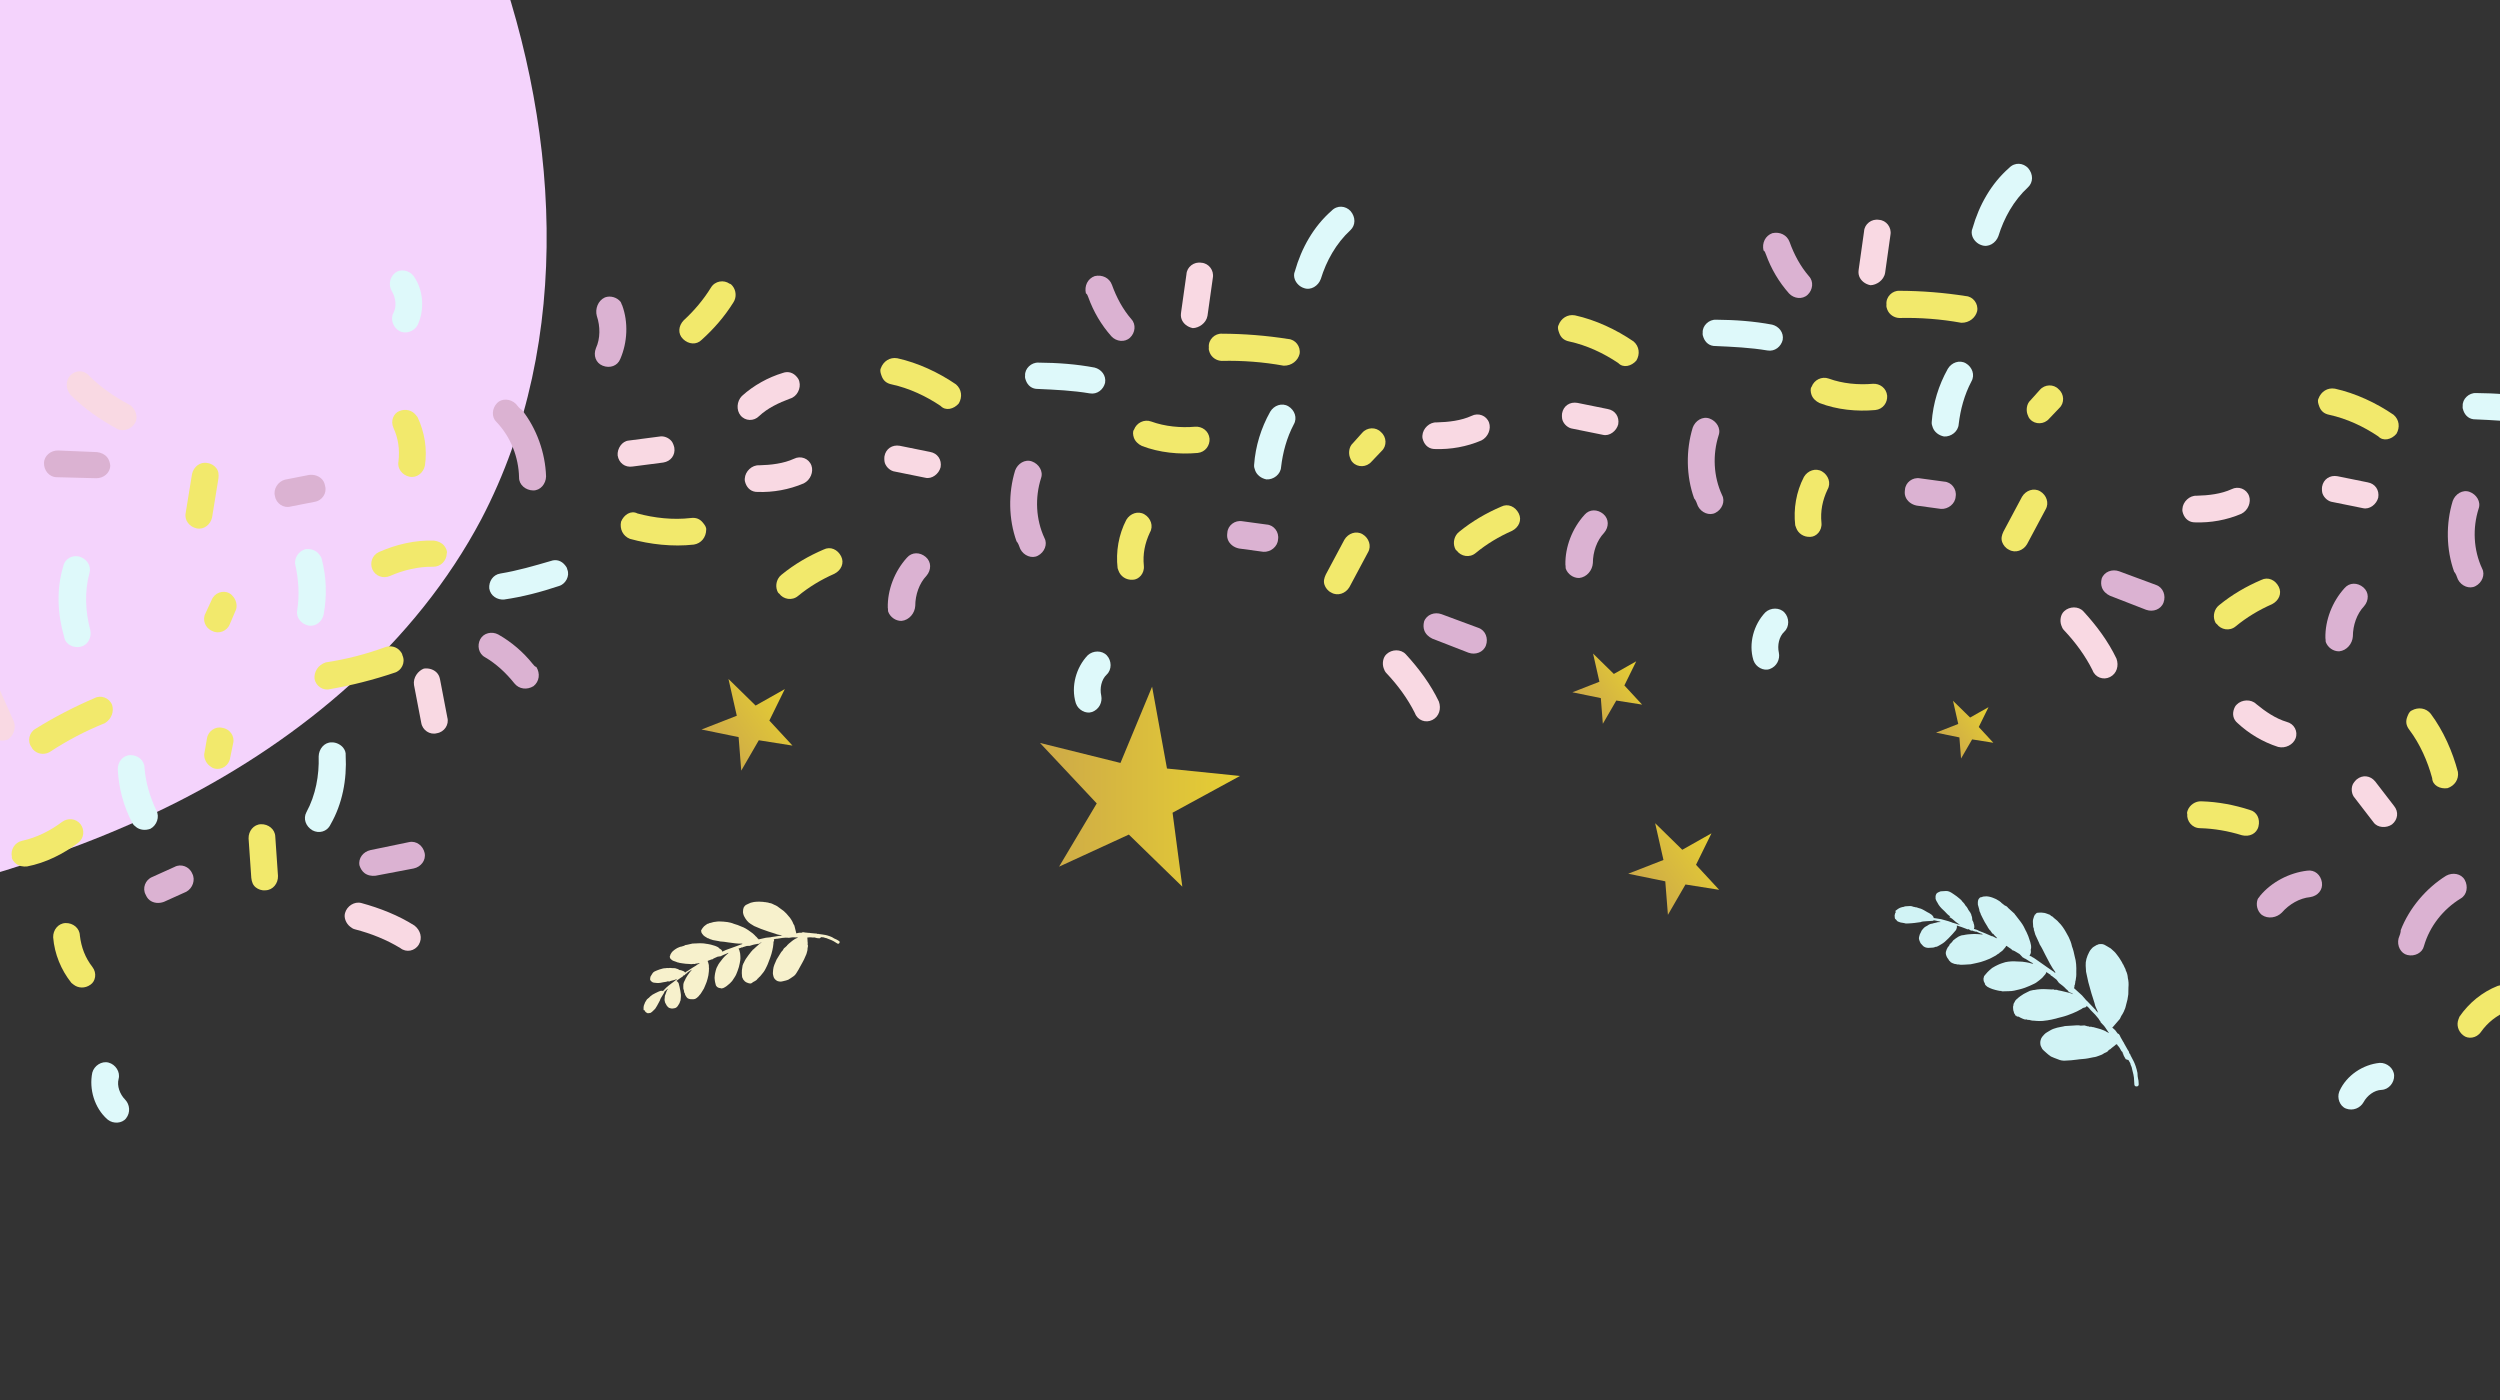 <svg width="375" height="210" viewBox="0 0 375 210" fill="none" xmlns="http://www.w3.org/2000/svg">
<rect x="0" y="0" width="375" height="210" fill="#333333" stroke="none"/>
<path d="M-91.314 69.965C-90.46 57.02 -86.618 44.502 -82.519 32.154C-75.603 11.545 -67.321 -8.978 -53.575 -25.84C-39.828 -42.702 -19.763 -55.561 2.009 -55.986C13.963 -56.242 25.745 -52.836 36.674 -48.067C45.298 -44.32 53.751 -39.551 60.155 -32.568C65.961 -26.266 69.803 -18.431 72.962 -10.426C83.976 17.847 86.282 50.974 72.194 77.885C62.375 96.449 45.383 110.756 26.599 120.294C7.73 129.832 -13.018 134.941 -33.766 138.688C-42.817 140.307 -52.123 141.754 -61.259 140.562C-66.724 139.881 -76.628 136.985 -80.727 131.961C-90.46 120.124 -93.534 103.262 -91.314 69.965Z" fill="#F4D3FC"/>
<path d="M16.808 105.721C16.378 104.662 15.112 104.209 14.165 104.726C11.188 105.992 8.147 107.569 5.328 109.321C4.381 109.838 4.039 111.192 4.755 112.115C4.891 112.402 5.002 112.49 5.225 112.665C5.894 113.19 6.802 113.182 7.462 112.8C10.082 111.072 12.836 109.631 15.726 108.476C16.761 107.847 17.127 106.692 16.808 105.721Z" fill="#F2E96C"/>
<path d="M19.843 123.427C19.979 123.714 20.202 123.889 20.425 124.064C20.982 124.502 21.802 124.605 22.574 124.311C23.522 123.793 23.975 122.527 23.458 121.58C22.51 119.574 21.849 117.432 21.674 115.131C21.642 114.024 20.639 113.236 19.532 113.268C18.425 113.3 17.637 114.304 17.669 115.41C17.805 118.221 18.538 120.959 19.843 123.427Z" fill="#DEF9FA"/>
<path d="M2.409 129.559C2.854 129.909 3.475 130.037 4.073 129.965C6.835 129.431 9.502 128.102 11.723 126.421C12.647 125.705 12.702 124.487 12.097 123.651C11.38 122.727 10.162 122.672 9.326 123.277C7.567 124.599 5.473 125.658 3.308 126.12C2.225 126.351 1.549 127.442 1.78 128.524C1.716 128.835 2.074 129.297 2.409 129.559Z" fill="#F2E96C"/>
<path d="M-3.186 152.743C-2.207 153.332 -0.925 153.078 -0.423 152.21C0.166 151.23 -0.089 149.949 -0.957 149.447C-3.585 147.744 -5.424 145.037 -6.181 142.099C-6.412 141.017 -7.59 140.451 -8.673 140.682C-9.755 140.913 -10.32 142.092 -10.089 143.174C-9.174 146.598 -7.064 149.878 -4.277 152.067C-3.966 152.13 -3.52 152.481 -3.186 152.743Z" fill="#DBB2D2"/>
<path d="M13.859 145.043C12.784 143.658 12.194 142.113 11.979 140.322C11.947 139.215 10.944 138.427 9.837 138.459C8.731 138.491 7.943 139.494 7.975 140.601C8.174 143.101 9.169 145.505 10.714 147.44C10.826 147.527 10.937 147.615 11.049 147.702C11.717 148.228 12.736 148.307 13.572 147.702C14.321 147.208 14.575 145.966 13.859 145.043Z" fill="#F2E96C"/>
<path d="M38.371 133.114C38.705 133.377 39.239 133.616 39.836 133.544C40.942 133.512 41.73 132.509 41.698 131.402L41.292 125.495C41.26 124.388 40.257 123.6 39.15 123.632C38.043 123.664 37.255 124.667 37.287 125.774L37.694 131.681C37.766 132.278 37.925 132.764 38.371 133.114Z" fill="#F2E96C"/>
<path d="M28.833 131.029C28.403 129.971 27.137 129.517 26.189 130.034L22.838 131.547C21.779 131.978 21.325 133.243 21.843 134.191C21.978 134.477 22.114 134.764 22.448 135.027C23.005 135.465 23.825 135.568 24.598 135.273L27.949 133.76C28.897 133.243 29.35 131.977 28.833 131.029Z" fill="#DBB2D2"/>
<path d="M18.773 164.946C17.969 164.134 17.515 162.876 17.793 161.833C18.072 160.79 17.331 159.668 16.288 159.389C15.245 159.111 14.123 159.851 13.844 160.894C13.335 163.378 14.179 166.205 16.098 167.892L16.21 167.98C16.99 168.593 18.296 168.537 18.909 167.757C19.609 166.865 19.466 165.671 18.773 164.946Z" fill="#DEF9FA"/>
<path d="M2.064 108.199L-0.285 102.928C-0.715 101.87 -1.981 101.416 -2.928 101.934C-3.987 102.364 -4.441 103.629 -3.923 104.577L-1.574 109.847C-1.439 110.134 -1.303 110.42 -0.969 110.683C-0.412 111.121 0.408 111.224 1.181 110.93C1.929 110.436 2.494 109.258 2.064 108.199Z" fill="#F9D9E3"/>
<path d="M30.686 112.837C30.471 113.57 30.877 114.43 31.434 114.867C31.657 115.043 31.88 115.218 32.191 115.281C33.234 115.56 34.356 114.819 34.523 113.689L34.969 111.515C35.248 110.472 34.507 109.35 33.377 109.183C32.334 108.904 31.211 109.645 31.044 110.775L30.686 112.837Z" fill="#F2E96C"/>
<path d="M9.634 95.579C9.682 95.977 9.929 96.351 10.263 96.614C10.709 96.964 11.441 97.179 12.126 96.996C13.209 96.765 13.774 95.587 13.543 94.504C12.81 91.765 12.651 88.756 13.423 85.937C13.701 84.894 13.072 83.859 11.918 83.493C10.875 83.215 9.729 83.756 9.474 84.998C8.463 88.35 8.607 92.068 9.634 95.579Z" fill="#DEF9FA"/>
<path d="M62.821 141.686C63.41 140.707 63.068 139.537 62.176 138.836C59.771 137.308 57.017 136.225 54.198 135.453C53.155 135.175 52.033 135.915 51.754 136.958C51.539 137.691 51.946 138.551 52.503 138.988C52.726 139.164 52.949 139.339 53.259 139.402C55.656 140.023 57.989 140.954 60.059 142.22C60.95 142.921 62.232 142.666 62.821 141.686Z" fill="#F9D9E3"/>
<path d="M62.056 130.27C63.138 130.039 63.926 129.036 63.696 127.953C63.465 126.87 62.461 126.082 61.379 126.313L55.567 127.516C54.484 127.747 53.696 128.75 53.927 129.833C54.086 130.318 54.333 130.692 54.667 130.955C55.113 131.305 55.734 131.433 56.331 131.361L62.056 130.27Z" fill="#DBB2D2"/>
<path d="M47.179 101.794C47.356 102.923 48.485 103.654 49.526 103.366C52.714 102.812 56.034 101.971 59.178 100.908C60.218 100.62 60.86 99.38 60.373 98.318C60.306 98.008 60.218 97.897 60.041 97.676C59.509 97.011 58.624 96.812 57.893 97.034C54.949 98.119 51.938 98.894 48.861 99.359C47.71 99.735 47.09 100.776 47.179 101.794Z" fill="#F2E96C"/>
<path d="M48.262 83.863C48.196 83.553 48.019 83.331 47.842 83.11C47.399 82.557 46.624 82.269 45.805 82.38C44.764 82.668 44.034 83.797 44.322 84.837C44.787 87.007 44.942 89.242 44.588 91.523C44.367 92.607 45.164 93.603 46.249 93.825C47.333 94.046 48.33 93.249 48.551 92.164C49.06 89.397 48.971 86.563 48.262 83.863Z" fill="#DEF9FA"/>
<path d="M66.636 81.869C66.282 81.426 65.707 81.16 65.109 81.094C62.297 80.984 59.397 81.67 56.852 82.799C55.789 83.286 55.457 84.46 55.856 85.412C56.343 86.474 57.516 86.806 58.468 86.408C60.483 85.522 62.763 84.968 64.976 85.012C66.083 85.034 66.991 84.127 67.013 83.02C67.146 82.732 66.902 82.201 66.636 81.869Z" fill="#F2E96C"/>
<path d="M85.099 85.431C85.033 85.122 84.944 85.011 84.767 84.79C84.236 84.125 83.461 83.838 82.62 84.148C80.118 84.879 77.617 85.609 75.049 86.03C73.92 86.207 73.3 87.248 73.389 88.266C73.566 89.395 74.606 90.015 75.625 89.926C78.392 89.528 81.093 88.819 83.816 87.911C84.856 87.623 85.498 86.383 85.099 85.431Z" fill="#DEF9FA"/>
<path d="M77.371 60.572C76.552 59.775 75.246 59.731 74.56 60.461C73.763 61.28 73.719 62.587 74.449 63.273C76.619 65.531 77.793 68.585 77.859 71.618C77.837 72.725 78.856 73.544 79.963 73.566C81.069 73.588 81.888 72.57 81.91 71.463C81.799 67.921 80.493 64.246 78.279 61.479C77.991 61.346 77.637 60.904 77.371 60.572Z" fill="#DBB2D2"/>
<path d="M59.02 64.182C59.75 65.775 59.972 67.414 59.773 69.207C59.551 70.291 60.348 71.288 61.433 71.509C62.518 71.73 63.514 70.933 63.735 69.848C64.112 67.369 63.691 64.801 62.628 62.565C62.539 62.455 62.451 62.344 62.362 62.233C61.831 61.569 60.857 61.259 59.905 61.658C59.064 61.968 58.532 63.119 59.02 64.182Z" fill="#F2E96C"/>
<path d="M32.433 70.205C32.167 69.873 31.702 69.519 31.105 69.453C30.02 69.231 29.024 70.028 28.802 71.113L27.851 76.957C27.63 78.042 28.427 79.038 29.512 79.26C30.596 79.481 31.592 78.684 31.814 77.599L32.765 71.755C32.831 71.157 32.787 70.648 32.433 70.205Z" fill="#F2E96C"/>
<path d="M41.244 74.41C41.421 75.54 42.55 76.27 43.591 75.982L47.199 75.273C48.328 75.096 49.059 73.967 48.771 72.927C48.704 72.617 48.638 72.307 48.372 71.975C47.929 71.421 47.154 71.134 46.336 71.244L42.727 71.953C41.687 72.241 40.956 73.37 41.244 74.41Z" fill="#DBB2D2"/>
<path d="M92.647 68.319C92.824 69.448 93.754 70.156 94.883 69.979L99.487 69.381C100.616 69.204 101.325 68.274 101.148 67.145C101.081 66.835 100.926 66.414 100.749 66.193C100.306 65.639 99.531 65.352 98.912 65.484L94.307 66.083C93.289 66.171 92.558 67.3 92.647 68.319Z" fill="#F9D9E3"/>
<path d="M58.775 43.682C59.372 44.656 59.527 45.984 59.018 46.936C58.509 47.888 58.974 49.15 59.926 49.659C60.878 50.168 62.14 49.703 62.649 48.751C63.711 46.449 63.534 43.505 62.051 41.424L61.962 41.313C61.342 40.538 60.058 40.295 59.283 40.915C58.398 41.623 58.265 42.819 58.775 43.682Z" fill="#DEF9FA"/>
<path d="M62.1 102.745L63.185 108.412C63.362 109.541 64.491 110.271 65.532 109.984C66.661 109.806 67.391 108.677 67.103 107.637L66.018 101.97C65.952 101.66 65.885 101.35 65.62 101.018C65.177 100.464 64.402 100.177 63.583 100.287C62.742 100.597 61.923 101.616 62.1 102.745Z" fill="#F9D9E3"/>
<path d="M35.29 91.7C35.667 91.036 35.467 90.106 35.025 89.553C34.847 89.332 34.67 89.11 34.383 88.978C33.431 88.469 32.169 88.933 31.748 89.996L30.819 92.011C30.31 92.963 30.775 94.225 31.837 94.645C32.789 95.154 34.051 94.689 34.471 93.626L35.29 91.7Z" fill="#F2E96C"/>
<path d="M79.898 99.578C78.481 97.807 76.732 96.302 74.74 95.173C73.788 94.664 72.548 94.93 72.039 95.881C71.53 96.833 71.796 98.073 72.748 98.582C74.452 99.578 75.914 100.951 77.153 102.5C77.862 103.386 79.057 103.518 80.031 102.921C80.917 102.212 81.049 101.017 80.452 100.043C80.252 100.02 80.075 99.799 79.898 99.578Z" fill="#DBB2D2"/>
<path d="M51.851 113.305C51.895 112.907 51.74 112.486 51.475 112.154C51.12 111.711 50.456 111.335 49.748 111.357C48.641 111.335 47.822 112.354 47.8 113.461C47.889 116.294 47.358 119.261 45.963 121.829C45.454 122.781 45.831 123.932 46.871 124.552C47.823 125.061 49.063 124.795 49.594 123.644C51.343 120.611 52.051 116.958 51.851 113.305Z" fill="#DEF9FA"/>
<path d="M93.157 78.258C92.936 79.343 93.423 80.406 94.485 80.826C97.518 81.667 100.905 82.043 104.071 81.689C105.2 81.511 105.908 80.582 105.93 79.475C105.974 79.076 105.709 78.744 105.443 78.412C105 77.859 104.425 77.593 103.606 77.704C100.949 78.014 98.16 77.704 95.614 77.018C94.662 76.509 93.577 77.196 93.157 78.258Z" fill="#F2E96C"/>
<path d="M89.524 47.399C90.055 48.971 90.055 50.786 89.391 52.225C88.971 53.288 89.347 54.439 90.41 54.859C91.472 55.28 92.624 54.903 93.044 53.841C94.129 51.339 94.261 48.328 93.331 45.805C93.243 45.694 93.176 45.384 93.088 45.273C92.556 44.609 91.582 44.3 90.741 44.609C89.679 45.097 89.236 46.358 89.524 47.399Z" fill="#DBB2D2"/>
<path d="M10.582 56.282C9.785 57.102 9.852 58.319 10.56 59.205C12.553 61.241 14.988 62.923 17.556 64.318C18.508 64.827 19.77 64.362 20.279 63.41C20.655 62.746 20.456 61.816 20.013 61.263C19.836 61.041 19.659 60.82 19.371 60.687C17.179 59.536 15.12 58.097 13.394 56.393C12.685 55.507 11.379 55.463 10.582 56.282Z" fill="#F9D9E3"/>
<path d="M8.723 67.573C7.617 67.551 6.62 68.348 6.598 69.454C6.576 70.561 7.373 71.558 8.48 71.58L14.413 71.734C15.52 71.756 16.516 70.959 16.538 69.852C16.494 69.343 16.339 68.922 16.073 68.59C15.719 68.148 15.143 67.882 14.546 67.816L8.723 67.573Z" fill="#DBB2D2"/>
<path d="M111.065 62.296C111.773 63.181 113.079 63.225 113.876 62.406C115.116 61.233 116.82 60.414 118.503 59.794C119.543 59.506 120.185 58.266 119.897 57.225C119.831 56.916 119.654 56.694 119.565 56.584C119.034 55.919 118.259 55.632 117.418 55.942C115.226 56.606 113.079 57.779 111.286 59.396C110.489 60.215 110.445 61.521 111.065 62.296Z" fill="#F9D9E3"/>
<path d="M102.563 48.04C101.766 48.859 101.633 50.054 102.452 50.851C103.272 51.648 104.467 51.781 105.264 50.962C107.057 49.346 108.673 47.508 110.023 45.338C110.51 44.586 110.421 43.567 109.89 42.903C109.801 42.793 109.624 42.571 109.425 42.549C108.584 41.952 107.256 42.107 106.636 43.147C105.529 44.94 104.135 46.601 102.563 48.04Z" fill="#F2E96C"/>
<path d="M296.579 46.657C296.776 45.531 295.944 44.475 294.866 44.411C291.67 43.905 288.256 43.629 284.938 43.619C283.86 43.555 282.852 44.521 282.97 45.684C282.933 45.998 282.981 46.132 283.077 46.399C283.365 47.199 284.139 47.673 284.901 47.7C288.038 47.624 291.138 47.864 294.2 48.418C295.411 48.434 296.334 47.649 296.579 46.657Z" fill="#F2E96C"/>
<path d="M289.76 63.276C289.723 63.591 289.819 63.858 289.915 64.124C290.155 64.791 290.795 65.314 291.606 65.474C292.684 65.537 293.74 64.705 293.804 63.627C294.065 61.424 294.64 59.258 295.712 57.215C296.272 56.259 295.84 55.059 294.885 54.499C293.93 53.939 292.729 54.372 292.169 55.327C290.794 57.781 289.962 60.492 289.76 63.276Z" fill="#DEF9FA"/>
<path d="M271.727 59.226C271.919 59.76 272.378 60.197 272.923 60.453C275.548 61.466 278.514 61.753 281.288 61.507C282.451 61.39 283.144 60.387 283.074 59.357C282.957 58.194 281.954 57.501 280.924 57.57C278.732 57.758 276.395 57.545 274.314 56.788C273.274 56.409 272.122 56.975 271.743 58.015C271.524 58.245 271.583 58.826 271.727 59.226Z" fill="#F2E96C"/>
<path d="M255.406 49.889C255.369 50.204 255.417 50.337 255.513 50.604C255.801 51.404 256.441 51.927 257.338 51.905C259.941 52.022 262.544 52.139 265.111 52.57C266.236 52.767 267.159 51.983 267.404 50.99C267.601 49.865 266.817 48.942 265.824 48.697C263.077 48.18 260.292 47.978 257.422 47.957C256.344 47.894 255.336 48.859 255.406 49.889Z" fill="#DEF9FA"/>
<path d="M254.687 75.912C255.204 76.931 256.426 77.395 257.312 76.925C258.331 76.408 258.794 75.186 258.325 74.3C257.001 71.463 256.877 68.192 257.794 65.301C258.173 64.26 257.474 63.156 256.433 62.778C255.393 62.399 254.289 63.098 253.91 64.139C252.871 67.527 252.92 71.426 254.121 74.76C254.35 74.979 254.543 75.512 254.687 75.912Z" fill="#DBB2D2"/>
<path d="M273.22 78.426C273.044 76.681 273.364 75.06 274.131 73.427C274.691 72.472 274.259 71.272 273.304 70.712C272.349 70.152 271.149 70.584 270.589 71.539C269.432 73.764 269 76.33 269.283 78.79C269.332 78.923 269.38 79.056 269.428 79.19C269.716 79.99 270.538 80.598 271.567 80.528C272.463 80.507 273.338 79.589 273.22 78.426Z" fill="#F2E96C"/>
<path d="M300.327 81.316C300.471 81.716 300.797 82.201 301.341 82.457C302.296 83.017 303.497 82.585 304.056 81.63L306.845 76.406C307.405 75.451 306.973 74.251 306.018 73.691C305.063 73.131 303.862 73.564 303.302 74.519L300.514 79.742C300.258 80.287 300.135 80.783 300.327 81.316Z" fill="#F2E96C"/>
<path d="M293.348 74.489C293.545 73.364 292.712 72.307 291.635 72.244L287.991 71.748C286.865 71.551 285.809 72.384 285.745 73.461C285.708 73.776 285.671 74.091 285.815 74.491C286.055 75.158 286.695 75.68 287.506 75.84L291.15 76.336C292.228 76.399 293.284 75.567 293.348 74.489Z" fill="#DBB2D2"/>
<path d="M242.734 63.645C242.931 62.52 242.28 61.549 241.154 61.352L236.603 60.43C235.478 60.233 234.507 60.884 234.31 62.01C234.272 62.324 234.283 62.773 234.379 63.039C234.619 63.706 235.26 64.229 235.889 64.303L240.44 65.225C241.432 65.47 242.489 64.638 242.734 63.645Z" fill="#F9D9E3"/>
<path d="M266.829 97.905C266.578 96.79 266.86 95.483 267.65 94.746C268.439 94.01 268.407 92.666 267.67 91.876C266.934 91.087 265.589 91.119 264.8 91.856C263.051 93.691 262.267 96.535 262.999 98.984L263.047 99.117C263.383 100.05 264.519 100.696 265.453 100.359C266.52 99.975 267.032 98.886 266.829 97.905Z" fill="#DEF9FA"/>
<path d="M282.766 40.936L283.57 35.222C283.767 34.096 282.935 33.04 281.857 32.977C280.731 32.779 279.675 33.612 279.611 34.69L278.807 40.403C278.77 40.718 278.733 41.033 278.877 41.433C279.117 42.1 279.757 42.622 280.568 42.782C281.465 42.761 282.569 42.062 282.766 40.936Z" fill="#F9D9E3"/>
<path d="M304.569 60.05C303.998 60.557 303.886 61.502 304.126 62.169C304.222 62.435 304.319 62.702 304.548 62.921C305.284 63.71 306.629 63.678 307.37 62.808L308.901 61.202C309.69 60.465 309.658 59.121 308.788 58.38C308.052 57.59 306.707 57.623 305.966 58.492L304.569 60.05Z" fill="#F2E96C"/>
<path d="M264.899 38.182C265.668 40.316 266.836 42.306 268.357 44.018C269.094 44.807 270.353 44.956 271.142 44.22C271.931 43.483 272.081 42.224 271.344 41.435C270.053 39.941 269.113 38.17 268.441 36.303C268.056 35.237 266.968 34.725 265.853 34.976C264.786 35.36 264.274 36.449 264.525 37.563C264.707 37.649 264.803 37.916 264.899 38.182Z" fill="#DBB2D2"/>
<path d="M295.877 34.254C295.707 34.616 295.717 35.064 295.861 35.465C296.054 35.998 296.561 36.569 297.238 36.776C298.279 37.155 299.383 36.456 299.761 35.416C300.593 32.705 302.054 30.07 304.203 28.09C304.993 27.353 305.008 26.142 304.224 25.22C303.488 24.43 302.229 24.281 301.354 25.199C298.719 27.504 296.869 30.732 295.877 34.254Z" fill="#DEF9FA"/>
<path d="M245.463 54.074C246.023 53.119 245.905 51.956 245.035 51.215C242.437 49.439 239.353 47.989 236.243 47.301C235.117 47.104 234.146 47.755 233.768 48.795C233.597 49.158 233.741 49.558 233.885 49.958C234.126 50.625 234.584 51.063 235.395 51.222C238.01 51.787 240.549 52.982 242.737 54.453C243.473 55.243 244.721 54.944 245.463 54.074Z" fill="#F2E96C"/>
<path d="M238.93 84.452C238.935 82.793 239.521 81.075 240.614 79.928C241.356 79.058 241.372 77.847 240.502 77.106C239.632 76.364 238.421 76.349 237.68 77.218C235.845 79.235 234.747 82.042 234.811 84.73C234.859 84.864 234.822 85.178 234.87 85.312C235.159 86.112 235.98 86.72 236.876 86.698C238.039 86.581 238.866 85.53 238.93 84.452Z" fill="#DBB2D2"/>
<path d="M316.507 101.552C317.526 101.035 317.857 99.861 317.472 98.794C316.245 96.223 314.484 93.844 312.504 91.695C311.767 90.905 310.423 90.938 309.634 91.674C309.063 92.181 308.951 93.125 309.191 93.792C309.288 94.059 309.384 94.326 309.613 94.544C311.315 96.341 312.799 98.368 313.882 100.539C314.267 101.606 315.489 102.07 316.507 101.552Z" fill="#F9D9E3"/>
<path d="M321.914 91.468C322.955 91.847 324.155 91.414 324.534 90.374C324.912 89.334 324.48 88.133 323.439 87.755L317.875 85.692C316.834 85.313 315.634 85.746 315.255 86.786C315.133 87.282 315.144 87.73 315.288 88.13C315.48 88.664 315.939 89.101 316.483 89.357L321.914 91.468Z" fill="#DBB2D2"/>
<path d="M223.358 63.394C222.973 62.327 221.752 61.863 220.733 62.381C219.18 63.091 217.303 63.316 215.51 63.359C214.433 63.295 213.424 64.261 213.361 65.338C213.323 65.653 213.42 65.92 213.468 66.053C213.756 66.853 214.396 67.376 215.292 67.355C217.581 67.434 219.992 67.017 222.211 66.067C223.23 65.549 223.694 64.328 223.358 63.394Z" fill="#F9D9E3"/>
<path d="M226.797 79.632C227.816 79.115 228.328 78.026 227.81 77.007C227.292 75.989 226.204 75.477 225.185 75.994C222.966 76.945 220.843 78.161 218.864 79.778C218.16 80.333 217.915 81.326 218.203 82.126C218.251 82.259 218.348 82.526 218.529 82.611C219.132 83.449 220.439 83.731 221.362 82.947C222.989 81.607 224.845 80.486 226.797 79.632Z" fill="#F2E96C"/>
<path d="M369.406 60.889C369.369 61.204 369.417 61.337 369.513 61.604C369.801 62.404 370.441 62.927 371.338 62.905C373.941 63.022 376.544 63.139 379.111 63.57C380.236 63.767 381.159 62.983 381.404 61.99C381.601 60.865 380.817 59.942 379.824 59.697C377.077 59.18 374.292 58.978 371.422 58.957C370.344 58.894 369.336 59.859 369.406 60.889Z" fill="#DEF9FA"/>
<path d="M368.687 86.912C369.204 87.931 370.426 88.395 371.312 87.925C372.331 87.408 372.794 86.186 372.325 85.3C371.001 82.463 370.877 79.192 371.794 76.301C372.173 75.26 371.474 74.156 370.433 73.778C369.393 73.399 368.289 74.098 367.91 75.139C366.871 78.527 366.92 82.426 368.121 85.76C368.35 85.979 368.543 86.512 368.687 86.912Z" fill="#DBB2D2"/>
<path d="M356.734 74.645C356.931 73.52 356.28 72.549 355.154 72.352L350.603 71.43C349.478 71.233 348.507 71.884 348.31 73.01C348.272 73.324 348.283 73.772 348.379 74.039C348.619 74.706 349.26 75.229 349.889 75.303L354.44 76.225C355.432 76.47 356.489 75.638 356.734 74.645Z" fill="#F9D9E3"/>
<path d="M380.829 108.905C380.578 107.79 380.86 106.483 381.65 105.746C382.439 105.01 382.407 103.666 381.67 102.876C380.934 102.087 379.589 102.119 378.8 102.856C377.051 104.691 376.267 107.535 376.999 109.983L377.047 110.117C377.383 111.05 378.519 111.696 379.453 111.359C380.52 110.975 381.032 109.886 380.829 108.905Z" fill="#DEF9FA"/>
<path d="M359.463 65.074C360.023 64.119 359.905 62.956 359.035 62.215C356.437 60.439 353.353 58.989 350.243 58.301C349.117 58.104 348.146 58.755 347.768 59.795C347.597 60.158 347.741 60.558 347.885 60.958C348.126 61.625 348.584 62.063 349.395 62.222C352.01 62.787 354.549 63.982 356.737 65.454C357.473 66.243 358.721 65.944 359.463 65.074Z" fill="#F2E96C"/>
<path d="M352.93 95.452C352.935 93.793 353.521 92.075 354.614 90.928C355.356 90.058 355.372 88.847 354.502 88.106C353.632 87.364 352.421 87.349 351.68 88.218C349.845 90.235 348.747 93.042 348.811 95.73C348.859 95.864 348.822 96.178 348.87 96.312C349.159 97.112 349.98 97.72 350.876 97.698C352.039 97.581 352.866 96.53 352.93 95.452Z" fill="#DBB2D2"/>
<path d="M337.358 74.394C336.973 73.327 335.752 72.863 334.733 73.381C333.18 74.091 331.303 74.316 329.51 74.359C328.433 74.295 327.424 75.261 327.361 76.338C327.323 76.653 327.42 76.92 327.468 77.053C327.756 77.853 328.396 78.376 329.292 78.355C331.581 78.434 333.992 78.017 336.211 77.067C337.23 76.549 337.694 75.328 337.358 74.394Z" fill="#F9D9E3"/>
<path d="M340.797 90.632C341.816 90.115 342.328 89.026 341.81 88.007C341.292 86.989 340.204 86.477 339.185 86.994C336.966 87.945 334.843 89.161 332.864 90.778C332.16 91.333 331.915 92.326 332.203 93.126C332.251 93.259 332.348 93.526 332.529 93.611C333.132 94.449 334.439 94.731 335.362 93.947C336.989 92.607 338.845 91.486 340.797 90.632Z" fill="#F2E96C"/>
<path d="M194.937 53.093C195.134 51.968 194.301 50.912 193.224 50.848C190.028 50.342 186.614 50.065 183.296 50.055C182.218 49.992 181.21 50.958 181.327 52.12C181.29 52.435 181.338 52.569 181.434 52.835C181.723 53.635 182.496 54.11 183.259 54.136C186.396 54.061 189.496 54.3 192.558 54.855C193.769 54.87 194.692 54.086 194.937 53.093Z" fill="#F2E96C"/>
<path d="M188.118 69.713C188.08 70.028 188.177 70.294 188.273 70.561C188.513 71.228 189.153 71.751 189.964 71.91C191.042 71.974 192.098 71.142 192.162 70.064C192.422 67.861 192.998 65.695 194.07 63.651C194.63 62.696 194.197 61.496 193.242 60.936C192.287 60.376 191.087 60.809 190.527 61.764C189.151 64.218 188.32 66.928 188.118 69.713Z" fill="#DEF9FA"/>
<path d="M170.085 65.663C170.277 66.197 170.736 66.634 171.28 66.89C173.905 67.903 176.871 68.19 179.646 67.944C180.808 67.826 181.502 66.823 181.432 65.794C181.314 64.631 180.311 63.937 179.282 64.007C177.089 64.194 174.753 63.981 172.672 63.224C171.631 62.846 170.479 63.412 170.101 64.452C169.882 64.681 169.941 65.263 170.085 65.663Z" fill="#F2E96C"/>
<path d="M153.764 56.326C153.726 56.641 153.774 56.774 153.87 57.041C154.159 57.841 154.799 58.363 155.695 58.342C158.299 58.459 160.902 58.575 163.468 59.007C164.594 59.204 165.517 58.419 165.762 57.427C165.959 56.301 165.174 55.379 164.182 55.134C161.435 54.617 158.65 54.415 155.78 54.394C154.702 54.33 153.694 55.296 153.764 56.326Z" fill="#DEF9FA"/>
<path d="M153.044 82.349C153.562 83.368 154.784 83.832 155.669 83.362C156.688 82.844 157.152 81.623 156.682 80.737C155.359 77.899 155.235 74.629 156.152 71.737C156.531 70.697 155.831 69.593 154.791 69.214C153.751 68.836 152.647 69.535 152.268 70.575C151.229 73.963 151.278 77.863 152.479 81.197C152.708 81.416 152.9 81.949 153.044 82.349Z" fill="#DBB2D2"/>
<path d="M171.578 84.863C171.402 83.118 171.721 81.496 172.489 79.864C173.049 78.909 172.617 77.708 171.662 77.148C170.707 76.588 169.506 77.021 168.946 77.976C167.789 80.201 167.358 82.767 167.641 85.226C167.689 85.36 167.737 85.493 167.785 85.626C168.074 86.427 168.895 87.034 169.925 86.965C170.821 86.943 171.696 86.026 171.578 84.863Z" fill="#F2E96C"/>
<path d="M198.685 87.753C198.829 88.153 199.155 88.638 199.699 88.894C200.654 89.454 201.854 89.022 202.414 88.067L205.203 82.843C205.763 81.888 205.33 80.688 204.375 80.128C203.42 79.568 202.22 80 201.66 80.956L198.871 86.179C198.615 86.723 198.493 87.219 198.685 87.753Z" fill="#F2E96C"/>
<path d="M191.705 80.926C191.902 79.8 191.07 78.744 189.992 78.68L186.349 78.185C185.223 77.988 184.167 78.82 184.103 79.898C184.066 80.213 184.028 80.528 184.173 80.928C184.413 81.595 185.053 82.117 185.864 82.277L189.508 82.772C190.586 82.836 191.642 82.004 191.705 80.926Z" fill="#DBB2D2"/>
<path d="M141.091 70.082C141.289 68.956 140.637 67.986 139.512 67.788L134.961 66.867C133.835 66.669 132.864 67.321 132.667 68.446C132.63 68.761 132.641 69.209 132.737 69.476C132.977 70.143 133.617 70.665 134.247 70.74L138.798 71.662C139.79 71.907 140.846 71.074 141.091 70.082Z" fill="#F9D9E3"/>
<path d="M165.186 104.342C164.935 103.227 165.218 101.92 166.007 101.183C166.797 100.447 166.764 99.102 166.028 98.313C165.292 97.524 163.947 97.556 163.158 98.292C161.408 100.128 160.625 102.972 161.356 105.42L161.404 105.554C161.741 106.487 162.877 107.132 163.811 106.796C164.878 106.412 165.389 105.323 165.186 104.342Z" fill="#DEF9FA"/>
<path d="M181.124 47.373L181.928 41.659C182.125 40.533 181.292 39.477 180.215 39.413C179.089 39.216 178.033 40.049 177.969 41.126L177.165 46.84C177.128 47.155 177.09 47.47 177.235 47.87C177.475 48.536 178.115 49.059 178.926 49.219C179.822 49.197 180.926 48.498 181.124 47.373Z" fill="#F9D9E3"/>
<path d="M202.926 66.487C202.356 66.994 202.244 67.938 202.484 68.605C202.58 68.872 202.676 69.139 202.906 69.357C203.642 70.147 204.986 70.114 205.728 69.245L207.258 67.638C208.048 66.902 208.015 65.558 207.146 64.816C206.409 64.027 205.065 64.059 204.324 64.929L202.926 66.487Z" fill="#F2E96C"/>
<path d="M163.257 44.619C164.025 46.753 165.194 48.742 166.715 50.454C167.451 51.244 168.71 51.393 169.5 50.656C170.289 49.92 170.438 48.661 169.702 47.872C168.41 46.378 167.471 44.607 166.798 42.74C166.414 41.673 165.326 41.161 164.211 41.413C163.144 41.797 162.632 42.885 162.883 44C163.064 44.086 163.161 44.352 163.257 44.619Z" fill="#DBB2D2"/>
<path d="M194.235 40.69C194.064 41.053 194.075 41.501 194.219 41.901C194.411 42.435 194.918 43.005 195.596 43.213C196.636 43.592 197.74 42.893 198.119 41.852C198.95 39.142 200.412 36.506 202.561 34.526C203.35 33.79 203.366 32.579 202.582 31.656C201.845 30.867 200.586 30.718 199.712 31.636C197.077 33.941 195.226 37.169 194.235 40.69Z" fill="#DEF9FA"/>
<path d="M143.821 60.511C144.38 59.556 144.263 58.393 143.393 57.651C140.795 55.876 137.711 54.425 134.6 53.738C133.475 53.541 132.504 54.192 132.125 55.232C131.955 55.595 132.099 55.995 132.243 56.395C132.483 57.062 132.942 57.499 133.753 57.659C136.367 58.224 138.907 59.418 141.095 60.89C141.831 61.68 143.079 61.38 143.821 60.511Z" fill="#F2E96C"/>
<path d="M137.288 90.889C137.292 89.23 137.879 87.512 138.972 86.364C139.714 85.495 139.729 84.284 138.859 83.542C137.99 82.801 136.779 82.785 136.037 83.655C134.203 85.672 133.104 88.478 133.169 91.167C133.217 91.3 133.18 91.615 133.228 91.749C133.516 92.549 134.338 93.157 135.234 93.135C136.397 93.017 137.224 91.966 137.288 90.889Z" fill="#DBB2D2"/>
<path d="M214.865 107.989C215.884 107.471 216.214 106.298 215.83 105.231C214.602 102.66 212.841 100.281 210.862 98.131C210.125 97.342 208.781 97.374 207.991 98.111C207.421 98.618 207.309 99.562 207.549 100.229C207.645 100.495 207.741 100.762 207.971 100.981C209.673 102.778 211.157 104.805 212.24 106.976C212.625 108.043 213.846 108.507 214.865 107.989Z" fill="#F9D9E3"/>
<path d="M220.272 97.905C221.312 98.283 222.513 97.851 222.891 96.811C223.27 95.77 222.837 94.57 221.797 94.192L216.232 92.128C215.192 91.75 213.992 92.182 213.613 93.223C213.491 93.719 213.501 94.167 213.645 94.567C213.838 95.1 214.297 95.538 214.841 95.794L220.272 97.905Z" fill="#DBB2D2"/>
<path d="M121.715 69.831C121.331 68.764 120.109 68.3 119.09 68.818C117.538 69.528 115.66 69.752 113.868 69.795C112.79 69.732 111.782 70.697 111.718 71.775C111.681 72.09 111.777 72.356 111.825 72.49C112.114 73.29 112.754 73.813 113.65 73.791C115.939 73.871 118.35 73.454 120.569 72.504C121.588 71.986 122.052 70.764 121.715 69.831Z" fill="#F9D9E3"/>
<path d="M125.155 86.069C126.174 85.551 126.686 84.463 126.168 83.444C125.65 82.425 124.562 81.913 123.543 82.431C121.324 83.381 119.201 84.598 117.222 86.215C116.518 86.77 116.273 87.762 116.561 88.562C116.609 88.696 116.705 88.963 116.887 89.048C117.49 89.885 118.797 90.168 119.72 89.383C121.346 88.044 123.203 86.923 125.155 86.069Z" fill="#F2E96C"/>
<path d="M377.386 121.583C377.152 121.796 377.101 121.928 376.998 122.192C376.691 122.986 376.832 123.8 377.523 124.371C379.413 126.166 381.302 127.961 382.957 129.969C383.678 130.856 384.889 130.869 385.724 130.28C386.611 129.559 386.624 128.348 386.035 127.513C384.299 125.321 382.329 123.343 380.175 121.446C379.403 120.691 378.009 120.759 377.386 121.583Z" fill="#DEF9FA"/>
<path d="M359.783 140.762C359.506 141.871 360.124 143.022 361.101 143.248C362.21 143.525 363.361 142.906 363.587 141.93C364.448 138.919 366.498 136.369 369.086 134.786C370.054 134.249 370.25 132.957 369.713 131.989C369.175 131.021 367.883 130.825 366.915 131.362C363.909 133.239 361.39 136.216 360.111 139.521C360.141 139.837 359.936 140.365 359.783 140.762Z" fill="#DBB2D2"/>
<path d="M372.13 154.81C373.141 153.377 374.445 152.362 376.095 151.633C377.144 151.279 377.605 150.089 377.251 149.04C376.896 147.991 375.707 147.531 374.658 147.885C372.325 148.806 370.317 150.461 368.919 152.504C368.868 152.636 368.817 152.768 368.766 152.901C368.459 153.694 368.681 154.692 369.504 155.314C370.195 155.885 371.457 155.766 372.13 154.81Z" fill="#F2E96C"/>
<path d="M358.799 123.663C359.686 122.942 359.83 121.782 359.11 120.895L356.278 117.216C355.557 116.329 354.397 116.184 353.51 116.905C353.275 117.118 352.99 117.463 352.888 117.728C352.632 118.389 352.773 119.203 353.199 119.672L356.031 123.352C356.62 124.188 357.963 124.251 358.799 123.663Z" fill="#F9D9E3"/>
<path d="M354.534 165.329C355.075 164.323 356.145 163.521 357.224 163.482C358.303 163.444 359.16 162.407 359.121 161.328C359.083 160.25 358.046 159.393 356.968 159.431C354.443 159.671 351.987 161.304 350.934 163.633L350.883 163.765C350.525 164.69 350.96 165.923 351.886 166.281C352.943 166.69 354.044 166.203 354.534 165.329Z" fill="#DEF9FA"/>
<path d="M367.134 118.224C368.183 117.87 368.857 116.915 368.686 115.785C367.888 112.74 366.51 109.623 364.612 107.065C363.891 106.178 362.732 106.034 361.764 106.571C361.397 106.733 361.243 107.13 361.09 107.526C360.834 108.187 360.894 108.819 361.402 109.471C363.005 111.611 364.14 114.178 364.827 116.724C364.866 117.803 366.004 118.395 367.134 118.224Z" fill="#F2E96C"/>
<path d="M342.286 136.881C343.377 135.631 344.946 134.718 346.524 134.569C347.654 134.398 348.46 133.494 348.289 132.364C348.118 131.234 347.214 130.428 346.084 130.599C343.377 130.919 340.707 132.318 338.994 134.391C338.942 134.523 338.708 134.736 338.657 134.868C338.35 135.662 338.572 136.659 339.263 137.231C340.218 137.904 341.531 137.652 342.286 136.881Z" fill="#DBB2D2"/>
<path d="M344.332 110.77C344.741 109.713 344.123 108.561 343.014 108.284C341.377 107.803 339.811 106.741 338.43 105.599C337.658 104.844 336.263 104.913 335.509 105.685C335.274 105.898 335.172 106.162 335.121 106.295C334.814 107.088 334.955 107.902 335.646 108.473C337.322 110.034 339.416 111.3 341.714 112.037C342.823 112.314 343.974 111.696 344.332 110.77Z" fill="#F9D9E3"/>
<path d="M336.284 125.287C337.393 125.564 338.493 125.078 338.77 123.969C339.047 122.86 338.56 121.76 337.452 121.483C335.153 120.746 332.752 120.273 330.198 120.197C329.303 120.154 328.467 120.743 328.16 121.536C328.109 121.668 328.007 121.933 328.088 122.116C327.994 123.144 328.796 124.214 330.007 124.227C332.113 124.282 334.25 124.652 336.284 125.287Z" fill="#F2E96C"/>
<path d="M186 116.395L175.047 115.279L172.814 103L168.07 114.442L156 111.442L164.512 120.512L158.86 130L169.326 125.186L177.349 133L175.884 121.907L186 116.395Z" fill="url(#paint0_linear)"/>
<path d="M306.863 157.851C306.776 157.772 306.69 157.694 306.603 157.616L306.517 157.537C306.344 157.38 306.252 157.218 306.155 156.973C306.064 156.811 306.053 156.645 306.043 156.478C306.028 156.227 306.094 155.972 306.165 155.801C306.242 155.712 306.237 155.629 306.313 155.54L306.389 155.452C306.466 155.364 306.466 155.364 306.542 155.275L306.618 155.187C306.771 155.01 306.929 154.917 307.087 154.823C307.244 154.73 307.402 154.637 307.56 154.543C307.875 154.357 308.196 154.253 308.598 154.145C309 154.037 309.407 154.012 309.728 153.909L309.891 153.899C309.972 153.894 310.054 153.889 310.135 153.884L310.217 153.879L310.38 153.869L310.705 153.849C310.787 153.844 310.868 153.839 310.95 153.834L311.031 153.829C311.112 153.824 311.275 153.814 311.357 153.809L311.438 153.804C311.601 153.795 311.845 153.78 312.095 153.848C312.176 153.843 312.258 153.838 312.339 153.833C312.42 153.828 312.502 153.823 312.583 153.818L312.665 153.813L312.914 153.882L313.164 153.95C313.245 153.945 313.326 153.94 313.413 154.019L313.494 154.014L313.576 154.009L313.657 154.004C313.739 153.999 313.825 154.077 313.907 154.072L313.988 154.067C314.237 154.136 314.487 154.204 314.736 154.273C314.986 154.341 315.235 154.41 315.571 154.557C315.739 154.63 315.907 154.704 315.993 154.782L316.161 154.856L316.248 154.934L316.329 154.929L316.06 154.527L315.79 154.125C315.703 154.046 315.698 153.963 315.612 153.885L315.087 153.331L315.082 153.247L314.904 153.007L314.813 152.845C314.634 152.605 314.461 152.448 314.283 152.208C314.024 151.972 313.846 151.732 313.586 151.497L313.321 151.178L313.148 151.021L312.975 150.864C312.975 150.864 312.975 150.864 312.98 150.948L312.904 151.036C312.823 151.041 312.828 151.125 312.746 151.13L312.665 151.134L312.583 151.139L312.426 151.233L312.344 151.238L312.268 151.326C312.029 151.424 311.794 151.606 311.555 151.704C311.158 151.896 310.68 152.093 310.12 152.294C309.56 152.496 308.995 152.614 308.593 152.722C308.354 152.821 308.028 152.841 307.708 152.944C307.463 152.959 307.224 153.057 306.898 153.077C306.252 153.2 305.595 153.156 305.102 153.103C304.857 153.118 304.608 153.049 304.359 152.981L304.277 152.986C304.196 152.991 304.114 152.996 304.028 152.917C303.946 152.922 303.946 152.922 303.865 152.927C303.702 152.937 303.534 152.864 303.366 152.79C303.198 152.717 303.03 152.643 302.776 152.491C302.531 152.506 302.445 152.428 302.44 152.345L302.358 152.349L302.272 152.271L302.267 152.188C302.18 152.109 302.089 151.947 302.083 151.864L302.078 151.781C301.987 151.619 301.977 151.452 301.961 151.202C301.951 151.035 301.946 150.952 302.017 150.78C302.007 150.613 302.078 150.441 302.231 150.264C302.231 150.264 302.231 150.264 302.226 150.181C302.302 150.093 302.302 150.093 302.379 150.004L302.455 149.916C302.842 149.557 303.234 149.282 303.549 149.096C303.946 148.904 304.262 148.717 304.501 148.619C304.664 148.609 304.822 148.516 304.985 148.506L305.147 148.496C305.712 148.378 306.364 148.338 307.02 148.382C307.265 148.367 307.514 148.435 307.758 148.42L307.921 148.41C308.003 148.405 308.084 148.4 308.171 148.479C308.252 148.474 308.252 148.474 308.333 148.469C308.415 148.464 308.578 148.454 308.664 148.532C308.995 148.596 309.326 148.659 309.575 148.728C309.825 148.796 310.156 148.86 310.405 148.928C310.654 148.997 310.822 149.07 310.99 149.144C310.904 149.065 310.817 148.987 310.649 148.914C310.486 148.923 310.313 148.767 310.227 148.688C310.222 148.605 310.14 148.61 310.135 148.526C310.049 148.448 309.881 148.374 309.789 148.213C309.703 148.134 309.616 148.056 309.53 147.977L309.443 147.899L308.842 147.433L308.486 146.953L307.886 146.487L307.799 146.409C307.718 146.414 307.713 146.33 307.631 146.335L307.539 146.173L307.372 146.1C307.285 146.021 307.198 145.943 307.031 145.87L306.944 145.791C306.949 145.875 306.878 146.046 306.802 146.135C306.725 146.223 306.725 146.223 306.649 146.311L306.572 146.4C306.496 146.488 306.42 146.577 306.343 146.665C306.109 146.847 305.957 147.023 305.799 147.117C305.565 147.298 305.331 147.48 305.091 147.578C304.694 147.77 304.297 147.962 303.738 148.163C303.178 148.365 302.613 148.483 302.129 148.596C301.646 148.71 301.071 148.661 300.419 148.701C300.338 148.706 300.256 148.711 300.17 148.632L300.088 148.637L300.007 148.642C299.925 148.647 299.758 148.574 299.676 148.579C299.096 148.447 298.597 148.31 298.088 148.006L298.002 147.927C297.915 147.849 297.915 147.849 297.829 147.771C297.742 147.692 297.737 147.609 297.732 147.525C297.64 147.364 297.549 147.202 297.538 147.035C297.533 146.951 297.528 146.868 297.523 146.785C297.518 146.701 297.594 146.613 297.589 146.529C297.584 146.446 297.661 146.358 297.737 146.269L297.813 146.181C297.89 146.093 298.042 145.916 298.119 145.827C298.271 145.651 298.505 145.469 298.816 145.199C299.131 145.012 299.447 144.826 299.686 144.727C300.083 144.536 300.485 144.427 300.806 144.324C301.371 144.206 302.022 144.166 302.516 144.22C302.76 144.205 303.091 144.268 303.335 144.253C303.748 144.312 304.241 144.366 304.659 144.507C304.74 144.502 304.827 144.581 304.99 144.571L304.903 144.493L304.817 144.414C304.735 144.419 304.73 144.336 304.649 144.341C304.394 144.189 304.053 143.958 303.799 143.807C303.717 143.812 303.631 143.733 303.544 143.655C303.544 143.655 303.544 143.655 303.463 143.66L302.938 143.106C302.684 142.954 302.43 142.802 302.175 142.65C302.094 142.655 302.089 142.571 302.007 142.576L301.926 142.581L301.666 142.346L301.325 142.116C301.239 142.037 301.071 141.964 300.984 141.885L300.903 141.89C300.908 141.974 300.831 142.062 300.755 142.151C300.755 142.151 300.755 142.151 300.679 142.239C300.602 142.327 300.45 142.504 300.373 142.592C300.216 142.686 300.063 142.863 299.981 142.868L299.905 142.956L299.829 143.044L299.747 143.049C299.59 143.143 299.437 143.319 299.198 143.418C298.882 143.604 298.643 143.703 298.485 143.796C298.007 143.993 297.528 144.189 297.126 144.297C296.806 144.401 296.561 144.416 296.159 144.524C295.996 144.534 295.757 144.632 295.594 144.642L295.431 144.652C295.187 144.667 294.943 144.682 294.698 144.697C294.373 144.717 294.047 144.737 293.798 144.668C293.635 144.678 293.553 144.683 293.385 144.61C293.222 144.619 293.054 144.546 292.887 144.473C292.805 144.477 292.8 144.394 292.719 144.399C292.632 144.321 292.551 144.326 292.546 144.242L292.372 144.085C292.281 143.923 292.189 143.762 292.103 143.683C291.919 143.36 291.818 143.031 291.884 142.776C291.95 142.521 292.021 142.349 292.169 142.089C292.245 142 292.322 141.912 292.398 141.824L292.393 141.74C292.469 141.652 292.469 141.652 292.545 141.563L292.622 141.475C292.78 141.382 292.851 141.21 293.004 141.033C293.238 140.851 293.472 140.67 293.787 140.483C294.027 140.385 294.184 140.291 294.429 140.276L294.51 140.271C294.994 140.158 295.401 140.133 295.808 140.109C296.297 140.079 296.872 140.127 297.447 140.176C297.36 140.098 297.279 140.102 297.192 140.024L297.111 140.029C296.943 139.956 296.775 139.882 296.607 139.809C296.52 139.73 296.439 139.735 296.358 139.74L296.276 139.745L296.108 139.672L296.027 139.677L295.94 139.598L295.859 139.603C295.696 139.613 295.447 139.545 295.355 139.383L295.111 139.398L294.943 139.324C294.439 139.104 293.94 138.967 293.523 138.825L293.528 138.908C293.533 138.992 293.533 138.992 293.538 139.075C293.543 139.159 293.467 139.247 293.472 139.33C293.477 139.414 293.395 139.419 293.401 139.502L293.324 139.59C293.248 139.679 293.172 139.767 293.095 139.856C293.019 139.944 292.942 140.032 292.866 140.121C292.484 140.563 292.098 140.921 291.711 141.279C291.4 141.55 291.003 141.741 290.688 141.928C290.53 142.021 290.449 142.026 290.286 142.036C290.128 142.129 289.965 142.139 289.884 142.144C289.721 142.154 289.558 142.164 289.395 142.174L289.314 142.179C289.069 142.194 288.657 142.136 288.392 141.817C288.219 141.66 288.128 141.498 288.041 141.42L288.036 141.336C288.031 141.253 287.95 141.258 287.944 141.174C287.939 141.091 287.848 140.929 287.843 140.846C287.827 140.596 287.899 140.424 287.965 140.169C288.036 139.997 288.112 139.909 288.184 139.737C288.179 139.653 288.26 139.648 288.255 139.565C288.331 139.477 288.408 139.388 288.56 139.211C288.713 139.035 288.952 138.936 289.11 138.843C289.344 138.661 289.583 138.563 289.828 138.548C290.067 138.45 290.393 138.43 290.632 138.332C290.795 138.322 291.039 138.307 291.202 138.297C291.12 138.302 291.039 138.307 290.952 138.228L290.372 138.096L290.041 138.033C290.046 138.116 289.965 138.121 289.884 138.126C289.802 138.131 289.802 138.131 289.721 138.136L289.639 138.141L289.558 138.146C289.476 138.151 289.395 138.156 289.314 138.161L289.232 138.166L289.151 138.171C289.069 138.176 288.988 138.181 288.906 138.186C288.581 138.206 288.255 138.226 288.097 138.319C287.771 138.339 287.369 138.447 286.718 138.487L286.636 138.492L286.474 138.502C286.392 138.507 286.229 138.517 286.148 138.522C285.985 138.532 285.822 138.541 285.654 138.468C285.405 138.4 285.16 138.414 284.993 138.341C284.743 138.272 284.575 138.199 284.484 138.037C284.397 137.959 284.392 137.875 284.31 137.88C284.224 137.802 284.214 137.635 284.209 137.552C284.204 137.468 284.199 137.385 284.193 137.301C284.188 137.218 284.265 137.13 284.26 137.046C284.255 136.963 284.331 136.874 284.407 136.786C284.239 136.713 284.321 136.708 284.316 136.624C284.55 136.443 284.784 136.261 285.023 136.163C285.104 136.158 285.262 136.064 285.344 136.059L285.425 136.054C285.588 136.044 285.664 135.956 285.827 135.946C285.99 135.936 286.234 135.921 286.479 135.906C286.56 135.901 286.723 135.891 286.809 135.97C286.891 135.965 286.972 135.96 287.059 136.038C287.222 136.028 287.308 136.107 287.39 136.102L287.471 136.097C287.639 136.17 287.888 136.239 288.138 136.307C288.306 136.381 288.474 136.454 288.728 136.606C288.983 136.758 289.237 136.91 289.405 136.983C289.492 137.062 289.66 137.135 289.746 137.214C289.833 137.292 289.919 137.371 290.011 137.532C290.016 137.616 290.097 137.611 290.021 137.699L290.433 137.758L291.176 137.88C291.426 137.948 291.675 138.017 291.925 138.085C292.174 138.154 292.423 138.222 292.591 138.296C292.673 138.291 292.673 138.291 292.759 138.369C293.09 138.433 293.426 138.58 293.675 138.648C293.757 138.643 293.925 138.717 294.006 138.712C293.752 138.56 293.497 138.408 293.324 138.251L293.238 138.173C292.978 137.937 292.719 137.702 292.383 137.555L292.54 137.462C292.286 137.31 291.94 136.996 291.675 136.677C291.416 136.442 291.069 136.128 290.8 135.726C290.708 135.564 290.616 135.403 290.525 135.241C290.438 135.162 290.428 134.996 290.337 134.834C290.321 134.583 290.306 134.333 290.454 134.073C290.53 133.985 290.606 133.896 290.688 133.891C290.764 133.803 290.927 133.793 291.085 133.7C291.329 133.685 291.573 133.67 291.818 133.655L291.899 133.65C292.306 133.625 292.647 133.856 292.988 134.086C293.329 134.316 293.67 134.547 294.016 134.86C294.189 135.017 294.276 135.096 294.368 135.257L294.454 135.336C294.627 135.493 294.719 135.655 294.81 135.816C294.983 135.973 295.075 136.135 295.167 136.297C295.263 136.542 295.436 136.699 295.528 136.861C295.62 137.023 295.711 137.184 295.721 137.351C295.813 137.513 295.823 137.68 295.833 137.847L295.838 137.93C295.844 138.014 295.849 138.097 295.935 138.175C295.94 138.259 296.027 138.337 296.032 138.421L296.037 138.504C296.129 138.666 296.144 138.916 296.154 139.083C296.159 139.166 296.083 139.255 296.088 139.338C296.337 139.407 296.587 139.475 296.841 139.627L297.762 139.989L298.434 140.283L298.77 140.43L298.852 140.425L299.019 140.499C299.187 140.572 299.274 140.65 299.442 140.724L299.523 140.719L299.605 140.714C299.523 140.719 299.518 140.636 299.432 140.557C299.259 140.4 299.086 140.243 298.994 140.082L298.826 140.008L298.734 139.846C298.648 139.768 298.643 139.684 298.556 139.606C298.556 139.606 298.551 139.523 298.47 139.528C298.378 139.366 298.205 139.209 298.108 138.964C297.839 138.561 297.564 138.076 297.375 137.669C297.284 137.507 297.187 137.262 297.096 137.1L297.09 137.017C296.999 136.855 296.907 136.693 296.892 136.443C296.795 136.197 296.78 135.947 296.683 135.702C296.673 135.535 296.658 135.285 296.724 135.03C296.719 134.946 296.8 134.941 296.795 134.858C296.872 134.77 296.948 134.681 296.948 134.681C297.024 134.593 297.106 134.588 297.187 134.583C297.269 134.578 297.426 134.485 297.508 134.48C297.671 134.47 297.752 134.465 297.915 134.455L297.996 134.45C298.159 134.44 298.327 134.513 298.409 134.508C298.739 134.572 299.075 134.719 299.411 134.866C299.579 134.939 299.752 135.096 299.92 135.17L300.007 135.248C300.093 135.326 300.175 135.322 300.18 135.405C300.353 135.562 300.607 135.714 300.78 135.871L300.862 135.866C300.948 135.944 301.116 136.017 301.208 136.179C301.294 136.258 301.381 136.336 301.468 136.415C301.554 136.493 301.641 136.571 301.727 136.65C301.814 136.728 301.9 136.807 301.987 136.885L302.073 136.964L302.16 137.042C302.251 137.204 302.338 137.282 302.338 137.282C302.603 137.601 302.872 138.003 303.137 138.322C303.493 138.802 303.682 139.209 303.87 139.617L303.961 139.778C304.058 140.024 304.15 140.185 304.246 140.431C304.348 140.759 304.45 141.088 304.547 141.333C304.557 141.5 304.649 141.662 304.664 141.912C304.674 142.079 304.684 142.246 304.613 142.417C304.618 142.501 304.618 142.501 304.623 142.584L304.628 142.668L304.633 142.751L304.638 142.834C304.643 142.918 304.567 143.006 304.572 143.09C304.496 143.178 304.501 143.261 304.425 143.35L304.593 143.423L304.761 143.497L304.847 143.575C304.929 143.57 304.934 143.654 305.015 143.649C305.102 143.727 305.27 143.8 305.356 143.879L306.125 144.418C306.807 144.879 307.407 145.344 308.003 145.727C308.084 145.722 308.089 145.805 308.089 145.805L308.176 145.883L308.257 145.878L308.339 145.873C307.718 145.074 307.249 144.098 306.786 143.206C306.506 142.637 306.226 142.068 305.957 141.666L305.86 141.42C305.672 141.013 305.483 140.606 305.295 140.199C305.198 139.954 305.183 139.704 305.091 139.542L305.086 139.459C305.076 139.292 305.071 139.208 304.979 139.047L304.974 138.963C304.964 138.796 304.949 138.546 304.934 138.296C304.918 138.046 304.984 137.791 305.056 137.619C305.051 137.535 305.127 137.447 305.198 137.275C305.198 137.275 305.193 137.192 305.275 137.187C305.275 137.187 305.351 137.098 305.427 137.01C305.504 136.922 305.585 136.917 305.666 136.912L305.748 136.907L305.829 136.902C305.911 136.897 305.992 136.892 306.074 136.887C306.318 136.872 306.486 136.945 306.649 136.936C306.98 136.999 307.234 137.151 307.483 137.219L307.57 137.298C307.656 137.376 307.743 137.455 307.824 137.45L307.911 137.528C307.997 137.607 308.084 137.685 308.171 137.763C308.344 137.92 308.598 138.072 308.776 138.313C309.036 138.548 309.214 138.788 309.392 139.028C309.748 139.509 310.028 140.078 310.303 140.563C310.491 140.97 310.68 141.377 310.797 141.956C310.99 142.447 311.102 142.942 311.219 143.521C311.423 144.178 311.474 145.012 311.443 145.851C311.469 146.268 311.413 146.69 311.352 147.029C311.357 147.112 311.28 147.201 311.285 147.284L311.291 147.368C311.296 147.451 311.224 147.623 311.229 147.706C311.235 147.79 311.153 147.794 311.158 147.878C311.163 147.961 311.163 147.961 311.168 148.045C311.173 148.128 311.092 148.133 311.097 148.216L311.962 149.001L312.049 149.079L312.308 149.315L312.924 150.03C313.011 150.109 313.011 150.109 313.097 150.187C313.449 150.584 313.881 150.977 314.232 151.374L314.319 151.452L314.41 151.614C314.497 151.692 314.584 151.771 314.67 151.849C314.675 151.933 314.757 151.928 314.762 152.011C314.66 151.682 314.477 151.359 314.38 151.114L314.283 150.868L314.176 150.456C313.876 149.554 313.571 148.568 313.25 147.332C313.138 146.836 313.026 146.341 312.909 145.762C312.904 145.679 312.899 145.595 312.894 145.512L312.889 145.428C312.878 145.261 312.873 145.178 312.863 145.011L312.858 144.928L312.853 144.844C312.812 144.177 313.016 143.495 313.382 142.803C313.454 142.631 313.606 142.455 313.683 142.366C313.683 142.366 313.683 142.366 313.759 142.278C313.835 142.189 313.912 142.101 314.069 142.008C314.227 141.914 314.385 141.821 314.543 141.728C314.624 141.723 314.706 141.718 314.782 141.629C314.782 141.629 314.782 141.629 314.863 141.624C314.945 141.619 315.108 141.609 315.189 141.605C315.515 141.585 315.856 141.815 316.11 141.967C316.278 142.04 316.451 142.197 316.619 142.271C316.792 142.428 316.879 142.506 317.052 142.663L317.138 142.741C317.398 142.977 317.581 143.3 317.846 143.619C317.938 143.781 318.116 144.021 318.299 144.345C318.304 144.428 318.391 144.507 318.391 144.507L318.396 144.59L318.482 144.668C318.574 144.83 318.579 144.914 318.67 145.075C318.762 145.237 318.854 145.399 318.864 145.566C319.047 145.89 319.154 146.302 319.179 146.719C319.286 147.131 319.317 147.631 319.266 148.136C319.286 148.47 319.225 148.809 319.246 149.142C319.195 149.648 319.067 150.241 318.93 150.668C318.864 150.924 318.803 151.262 318.655 151.522C318.589 151.777 318.436 151.954 318.365 152.126C318.289 152.214 318.141 152.475 318.07 152.646C318.075 152.73 317.994 152.735 317.999 152.818C317.922 152.906 317.846 152.995 317.846 152.995C317.693 153.172 317.541 153.348 317.388 153.525L317.235 153.702L317.159 153.79L317.083 153.879C317.006 153.967 317.006 153.967 316.93 154.055C316.93 154.055 316.848 154.06 316.854 154.144L317.027 154.301L317.2 154.457L317.286 154.536L317.642 155.016C317.642 155.016 317.729 155.095 317.81 155.09C317.897 155.168 317.989 155.33 318.085 155.575L318.177 155.737L318.452 156.223C318.543 156.385 318.63 156.463 318.635 156.546L319.093 157.356L319.185 157.517C319.271 157.596 319.363 157.758 319.373 157.924L319.465 158.086L319.551 158.165L319.556 158.248C319.744 158.655 320.014 159.057 320.208 159.548C320.304 159.793 320.401 160.038 320.508 160.45C320.518 160.617 320.61 160.779 320.62 160.946C320.625 161.029 320.635 161.196 320.64 161.279L320.65 161.446C320.666 161.696 320.762 161.942 320.773 162.108C320.783 162.275 320.793 162.442 320.803 162.609C320.808 162.692 320.813 162.776 320.737 162.864C320.661 162.952 320.579 162.957 320.498 162.962C320.416 162.967 320.335 162.972 320.248 162.894C320.162 162.815 320.157 162.732 320.152 162.649C320.136 162.398 320.121 162.148 320.106 161.898L320.091 161.648C320.075 161.398 319.968 160.985 319.862 160.573C319.851 160.407 319.76 160.245 319.75 160.078C319.653 159.833 319.561 159.671 319.551 159.504C319.459 159.342 319.368 159.18 319.276 159.019L318.859 158.877L318.584 158.391C318.579 158.308 318.492 158.229 318.487 158.146L318.482 158.062L318.396 157.984L318.391 157.901L318.386 157.817L318.299 157.739L318.212 157.66C318.121 157.499 318.029 157.337 317.938 157.175C317.851 157.096 317.846 157.013 317.759 156.935L317.673 156.856L317.581 156.694L317.495 156.616C317.418 156.704 317.418 156.704 317.337 156.709L317.261 156.798C317.184 156.886 317.103 156.891 317.027 156.979C316.95 157.068 316.869 157.073 316.792 157.161C316.716 157.249 316.558 157.343 316.482 157.431L316.401 157.436C316.324 157.524 316.243 157.529 316.248 157.613C316.095 157.79 315.856 157.888 315.617 157.986C315.383 158.168 315.143 158.266 314.823 158.37C314.584 158.468 314.263 158.571 314.019 158.586C313.454 158.704 312.97 158.817 312.4 158.852C311.749 158.892 311.265 159.005 310.695 159.04C310.614 159.045 310.532 159.05 310.369 159.06L310.207 159.07C310.044 159.08 309.962 159.085 309.799 159.095C309.392 159.12 309.061 159.056 308.725 158.909C308.308 158.767 307.972 158.62 307.636 158.473C307.295 158.243 307.122 158.086 306.863 157.851Z" fill="#D1F3F5"/>
<path d="M245.433 99.198L242.077 101.092L238.958 98.034L239.914 102.262L235.859 103.844L240.124 104.716L240.426 108.569L242.444 105.079L246.315 105.691L243.655 102.817L245.433 99.198Z" fill="url(#paint1_linear)"/>
<path d="M117.722 103.363L113.342 105.835L109.271 101.844L110.519 107.363L105.226 109.427L110.792 110.565L111.187 115.594L113.821 111.039L118.874 111.838L115.402 108.087L117.722 103.363Z" fill="url(#paint2_linear)"/>
<path d="M256.722 124.996L252.342 127.468L248.271 123.477L249.519 128.996L244.226 131.06L249.792 132.198L250.187 137.227L252.821 132.672L257.874 133.471L254.402 129.72L256.722 124.996Z" fill="url(#paint3_linear)"/>
<path d="M298.275 106.075L295.516 107.632L292.951 105.118L293.737 108.594L290.402 109.895L293.909 110.612L294.158 113.78L295.817 110.91L299.001 111.414L296.813 109.05L298.275 106.075Z" fill="url(#paint4_linear)"/>
<path d="M117.572 147.152C117.493 147.17 117.414 147.188 117.335 147.206L117.256 147.224C117.098 147.259 116.97 147.247 116.792 147.204C116.663 147.192 116.565 147.131 116.466 147.07C116.318 146.979 116.199 146.84 116.13 146.731C116.111 146.653 116.061 146.622 116.042 146.544L116.022 146.465C116.002 146.387 116.002 146.387 115.982 146.308L115.963 146.229C115.923 146.072 115.933 145.946 115.943 145.819C115.953 145.692 115.963 145.565 115.972 145.439C115.992 145.185 116.061 144.962 116.16 144.691C116.259 144.419 116.407 144.178 116.476 143.955L116.535 143.859C116.565 143.811 116.595 143.762 116.624 143.714L116.654 143.666L116.713 143.57L116.832 143.377C116.861 143.329 116.891 143.28 116.921 143.232L116.95 143.184C116.98 143.136 117.039 143.039 117.069 142.991L117.098 142.943C117.158 142.847 117.246 142.702 117.385 142.588C117.414 142.54 117.444 142.491 117.474 142.443C117.503 142.395 117.533 142.347 117.562 142.299L117.592 142.25L117.73 142.136L117.869 142.022C117.898 141.974 117.928 141.925 118.007 141.908L118.036 141.859L118.066 141.811L118.096 141.763C118.125 141.715 118.204 141.697 118.234 141.649L118.264 141.6C118.402 141.486 118.54 141.372 118.678 141.258C118.817 141.143 118.955 141.029 119.172 140.897C119.281 140.831 119.389 140.765 119.468 140.747L119.577 140.681L119.656 140.663L119.686 140.615L119.35 140.608L119.014 140.601C118.935 140.619 118.886 140.588 118.807 140.606L118.283 140.683L118.234 140.653L118.027 140.658L117.898 140.645C117.691 140.651 117.533 140.687 117.326 140.692C117.089 140.746 116.881 140.751 116.644 140.804L116.358 140.828L116.2 140.863L116.042 140.899C116.042 140.899 116.042 140.899 116.091 140.929L116.111 141.008C116.082 141.056 116.131 141.087 116.101 141.135L116.072 141.183L116.042 141.231L116.032 141.358L116.003 141.406L116.022 141.485C115.983 141.66 115.993 141.865 115.953 142.04C115.904 142.342 115.825 142.691 115.716 143.089C115.607 143.488 115.449 143.855 115.351 144.127C115.311 144.302 115.193 144.494 115.123 144.718C115.035 144.862 114.995 145.037 114.877 145.23C114.689 145.646 114.403 146.001 114.175 146.26C114.086 146.405 113.948 146.519 113.81 146.633L113.78 146.681C113.751 146.729 113.721 146.778 113.642 146.796C113.613 146.844 113.613 146.844 113.583 146.892C113.524 146.988 113.415 147.054 113.306 147.12C113.198 147.187 113.089 147.253 112.902 147.336C112.813 147.481 112.734 147.499 112.684 147.469L112.655 147.517L112.576 147.535L112.526 147.504C112.447 147.522 112.319 147.51 112.27 147.479L112.22 147.449C112.092 147.437 111.993 147.376 111.845 147.285C111.746 147.224 111.697 147.194 111.628 147.085C111.529 147.024 111.46 146.915 111.421 146.758C111.421 146.758 111.421 146.758 111.371 146.728C111.351 146.649 111.351 146.649 111.332 146.571L111.312 146.492C111.263 146.13 111.263 145.798 111.282 145.544C111.332 145.243 111.352 144.989 111.391 144.814C111.45 144.718 111.46 144.591 111.519 144.495L111.579 144.398C111.737 144.031 111.974 143.645 112.26 143.29C112.349 143.145 112.487 143.031 112.576 142.886L112.635 142.79C112.665 142.742 112.695 142.693 112.774 142.676C112.803 142.627 112.803 142.627 112.833 142.579C112.863 142.531 112.922 142.435 113.001 142.417C113.169 142.254 113.337 142.092 113.475 141.978C113.613 141.863 113.781 141.701 113.919 141.587C114.057 141.472 114.166 141.406 114.275 141.34C114.196 141.358 114.117 141.376 114.008 141.442C113.949 141.538 113.791 141.574 113.712 141.592C113.662 141.562 113.633 141.61 113.583 141.579C113.504 141.597 113.396 141.663 113.267 141.651C113.188 141.669 113.109 141.687 113.03 141.704L112.951 141.722L112.448 141.878L112.033 141.888L111.53 142.044L111.451 142.062C111.421 142.11 111.372 142.079 111.342 142.128L111.214 142.115L111.105 142.181C111.026 142.199 110.947 142.217 110.838 142.283L110.759 142.301C110.809 142.331 110.878 142.44 110.898 142.519C110.917 142.597 110.917 142.597 110.937 142.676L110.957 142.754C110.977 142.833 110.996 142.911 111.016 142.99C111.026 143.195 111.065 143.352 111.056 143.479C111.065 143.684 111.075 143.89 111.036 144.065C110.986 144.366 110.937 144.668 110.828 145.066C110.72 145.464 110.562 145.832 110.433 146.151C110.305 146.471 110.048 146.778 109.811 147.164C109.781 147.212 109.752 147.26 109.673 147.278L109.643 147.326L109.614 147.374C109.584 147.422 109.475 147.489 109.446 147.537C109.14 147.813 108.863 148.042 108.488 148.21L108.409 148.228C108.33 148.246 108.33 148.246 108.251 148.263C108.172 148.281 108.123 148.251 108.073 148.221C107.945 148.208 107.816 148.196 107.718 148.135C107.668 148.105 107.619 148.074 107.57 148.044C107.52 148.014 107.501 147.935 107.451 147.905C107.402 147.874 107.382 147.796 107.362 147.717L107.343 147.639C107.323 147.56 107.283 147.403 107.264 147.324C107.224 147.167 107.214 146.962 107.185 146.678C107.204 146.425 107.224 146.171 107.264 145.996C107.313 145.695 107.412 145.423 107.481 145.2C107.639 144.832 107.876 144.447 108.103 144.188C108.192 144.043 108.36 143.881 108.449 143.736C108.646 143.526 108.873 143.267 109.12 143.086C109.15 143.038 109.229 143.02 109.288 142.924L109.209 142.942L109.13 142.96C109.101 143.008 109.051 142.978 109.022 143.026C108.834 143.11 108.567 143.211 108.38 143.295C108.35 143.344 108.271 143.361 108.192 143.379C108.192 143.379 108.192 143.379 108.163 143.428L107.639 143.504C107.452 143.588 107.264 143.672 107.076 143.756C107.047 143.804 106.997 143.774 106.968 143.822L106.938 143.87L106.701 143.924L106.435 144.026C106.356 144.044 106.247 144.11 106.168 144.127L106.138 144.176C106.188 144.206 106.207 144.285 106.227 144.363C106.227 144.363 106.227 144.363 106.247 144.442C106.267 144.52 106.306 144.677 106.326 144.756C106.316 144.883 106.355 145.04 106.326 145.088L106.346 145.166L106.365 145.245L106.336 145.293C106.326 145.42 106.365 145.577 106.326 145.752C106.306 146.005 106.266 146.18 106.257 146.307C106.178 146.657 106.099 147.007 106 147.278C105.931 147.501 105.842 147.646 105.743 147.917C105.684 148.014 105.644 148.189 105.585 148.285L105.526 148.381C105.437 148.526 105.348 148.671 105.259 148.815C105.141 149.008 105.022 149.201 104.884 149.315C104.825 149.411 104.795 149.46 104.686 149.526C104.627 149.622 104.518 149.688 104.41 149.754C104.38 149.802 104.331 149.772 104.301 149.82C104.222 149.838 104.193 149.886 104.143 149.856L103.985 149.892C103.857 149.879 103.729 149.867 103.65 149.885C103.393 149.86 103.166 149.787 103.047 149.647C102.929 149.508 102.86 149.399 102.771 149.212C102.751 149.133 102.731 149.055 102.712 148.976L102.662 148.946C102.643 148.867 102.643 148.867 102.623 148.789L102.603 148.71C102.613 148.583 102.544 148.475 102.504 148.317C102.494 148.112 102.485 147.907 102.504 147.653C102.544 147.478 102.554 147.352 102.643 147.207L102.672 147.159C102.801 146.839 102.949 146.598 103.097 146.357C103.275 146.068 103.531 145.761 103.788 145.454C103.709 145.472 103.68 145.52 103.601 145.538L103.571 145.586C103.462 145.652 103.354 145.718 103.245 145.784C103.166 145.802 103.136 145.85 103.107 145.899L103.077 145.947L102.969 146.013L102.939 146.061L102.86 146.079L102.83 146.127C102.771 146.223 102.633 146.338 102.505 146.325L102.416 146.47L102.307 146.536C101.981 146.734 101.705 146.963 101.458 147.143L101.507 147.173C101.557 147.204 101.557 147.204 101.606 147.234C101.655 147.264 101.675 147.343 101.724 147.373C101.774 147.404 101.744 147.452 101.793 147.482L101.813 147.561C101.833 147.639 101.853 147.718 101.872 147.796C101.892 147.875 101.912 147.953 101.932 148.032C102.03 148.425 102.08 148.787 102.129 149.149C102.159 149.433 102.109 149.735 102.089 149.988C102.08 150.115 102.05 150.163 101.991 150.26C101.981 150.386 101.922 150.483 101.892 150.531C101.833 150.627 101.773 150.724 101.714 150.82L101.685 150.868C101.596 151.013 101.398 151.224 101.112 151.247C100.954 151.283 100.825 151.27 100.746 151.288L100.697 151.258C100.648 151.227 100.618 151.276 100.569 151.245C100.519 151.215 100.391 151.202 100.342 151.172C100.194 151.081 100.124 150.972 100.006 150.833C99.937 150.724 99.917 150.645 99.848 150.537C99.799 150.506 99.828 150.458 99.779 150.428C99.759 150.349 99.74 150.271 99.7 150.113C99.66 149.956 99.7 149.781 99.71 149.655C99.7 149.449 99.74 149.274 99.828 149.13C99.868 148.955 99.987 148.762 100.026 148.587C100.085 148.491 100.174 148.346 100.233 148.25C100.204 148.298 100.174 148.346 100.095 148.364L99.789 148.641L99.621 148.803C99.671 148.834 99.641 148.882 99.611 148.93C99.582 148.978 99.582 148.978 99.552 149.026L99.522 149.075L99.493 149.123C99.463 149.171 99.433 149.219 99.404 149.267L99.374 149.316L99.345 149.364C99.315 149.412 99.285 149.46 99.256 149.508C99.137 149.701 99.019 149.894 99.009 150.021C98.89 150.214 98.792 150.485 98.555 150.87L98.525 150.919L98.466 151.015C98.436 151.063 98.377 151.16 98.347 151.208C98.288 151.304 98.229 151.401 98.12 151.467C97.982 151.581 97.893 151.726 97.784 151.792C97.646 151.906 97.537 151.972 97.409 151.959C97.33 151.977 97.281 151.947 97.251 151.995C97.172 152.013 97.073 151.952 97.024 151.922C96.975 151.892 96.925 151.861 96.876 151.831C96.826 151.801 96.807 151.722 96.757 151.692C96.708 151.661 96.688 151.583 96.669 151.504C96.56 151.57 96.59 151.522 96.54 151.492C96.53 151.287 96.52 151.081 96.56 150.906C96.59 150.858 96.6 150.731 96.629 150.683L96.659 150.635C96.718 150.539 96.698 150.46 96.758 150.364C96.817 150.267 96.906 150.123 96.995 149.978C97.024 149.93 97.084 149.833 97.162 149.816C97.192 149.767 97.222 149.719 97.301 149.701C97.36 149.605 97.439 149.587 97.469 149.539L97.498 149.491C97.607 149.425 97.745 149.31 97.883 149.196C97.992 149.13 98.1 149.064 98.288 148.98C98.476 148.896 98.663 148.812 98.772 148.746C98.851 148.728 98.96 148.662 99.039 148.644C99.118 148.627 99.197 148.609 99.325 148.621C99.374 148.652 99.404 148.603 99.424 148.682L99.621 148.471L99.987 148.098C100.125 147.984 100.263 147.87 100.401 147.755C100.54 147.641 100.678 147.527 100.786 147.461C100.816 147.413 100.816 147.413 100.895 147.395C101.063 147.232 101.28 147.1 101.418 146.986C101.448 146.938 101.557 146.872 101.586 146.823C101.399 146.907 101.211 146.991 101.053 147.027L100.974 147.045C100.737 147.098 100.5 147.152 100.283 147.284L100.293 147.157C100.105 147.241 99.789 147.313 99.503 147.336C99.266 147.389 98.95 147.461 98.614 147.454C98.486 147.441 98.357 147.429 98.229 147.416C98.15 147.434 98.051 147.373 97.923 147.361C97.775 147.27 97.627 147.179 97.538 146.992C97.518 146.913 97.499 146.834 97.528 146.786C97.508 146.708 97.568 146.611 97.578 146.485C97.666 146.34 97.755 146.195 97.844 146.051L97.874 146.003C98.022 145.762 98.288 145.66 98.555 145.558C98.822 145.456 99.088 145.354 99.404 145.283C99.562 145.247 99.641 145.229 99.77 145.242L99.849 145.224C100.007 145.188 100.135 145.201 100.263 145.213C100.421 145.178 100.55 145.19 100.678 145.203C100.856 145.245 101.014 145.21 101.142 145.222C101.27 145.235 101.399 145.247 101.497 145.308C101.626 145.32 101.725 145.381 101.823 145.442L101.873 145.472C101.922 145.502 101.971 145.533 102.05 145.515C102.1 145.545 102.179 145.527 102.228 145.558L102.278 145.588C102.406 145.6 102.554 145.692 102.653 145.752C102.702 145.783 102.722 145.861 102.771 145.891C102.909 145.777 103.048 145.663 103.235 145.579L103.808 145.201L104.242 144.936L104.46 144.804L104.489 144.756L104.598 144.69C104.707 144.624 104.786 144.606 104.894 144.54L104.924 144.492L104.953 144.444C104.924 144.492 104.874 144.461 104.795 144.479C104.637 144.515 104.479 144.551 104.351 144.538L104.242 144.604L104.114 144.592C104.035 144.61 103.986 144.579 103.907 144.597C103.907 144.597 103.857 144.567 103.828 144.615C103.699 144.603 103.541 144.638 103.364 144.595C103.028 144.588 102.643 144.551 102.337 144.496C102.208 144.483 102.031 144.44 101.902 144.428L101.853 144.397C101.725 144.385 101.596 144.372 101.448 144.281C101.271 144.239 101.122 144.148 100.945 144.105C100.846 144.044 100.698 143.953 100.579 143.814C100.53 143.783 100.56 143.735 100.51 143.705C100.491 143.626 100.471 143.548 100.471 143.548C100.451 143.469 100.481 143.421 100.51 143.373C100.54 143.325 100.55 143.198 100.579 143.15C100.639 143.053 100.668 143.005 100.728 142.909L100.757 142.86C100.816 142.764 100.925 142.698 100.955 142.65C101.123 142.487 101.34 142.355 101.557 142.223C101.666 142.157 101.824 142.121 101.932 142.055L102.011 142.037C102.09 142.02 102.12 141.971 102.169 142.002C102.327 141.966 102.515 141.882 102.673 141.846L102.702 141.798C102.781 141.78 102.89 141.714 103.018 141.727C103.097 141.709 103.176 141.691 103.255 141.673C103.334 141.655 103.413 141.637 103.492 141.62C103.571 141.602 103.65 141.584 103.729 141.566L103.808 141.548L103.887 141.53C104.016 141.543 104.095 141.525 104.095 141.525C104.381 141.502 104.717 141.509 105.003 141.486C105.418 141.475 105.724 141.53 106.03 141.585L106.158 141.598C106.336 141.641 106.464 141.653 106.642 141.696C106.869 141.769 107.096 141.842 107.274 141.885C107.373 141.946 107.501 141.958 107.649 142.049C107.748 142.11 107.847 142.171 107.916 142.28C107.965 142.31 107.965 142.31 108.015 142.34L108.064 142.371L108.113 142.401L108.163 142.431C108.212 142.462 108.232 142.54 108.281 142.571C108.301 142.649 108.35 142.68 108.37 142.758L108.479 142.692L108.587 142.626L108.666 142.608C108.696 142.56 108.745 142.59 108.775 142.542C108.854 142.524 108.962 142.458 109.041 142.44L109.654 142.219C110.187 142.015 110.69 141.86 111.145 141.674C111.174 141.626 111.224 141.656 111.224 141.656L111.303 141.639L111.332 141.59L111.362 141.542C110.661 141.576 109.92 141.453 109.229 141.36C108.795 141.292 108.36 141.225 108.024 141.218L107.847 141.175C107.541 141.119 107.235 141.064 106.929 141.009C106.751 140.966 106.603 140.875 106.474 140.862L106.425 140.832C106.326 140.771 106.277 140.741 106.149 140.729L106.099 140.698C106 140.638 105.852 140.547 105.704 140.456C105.556 140.364 105.438 140.225 105.369 140.116C105.319 140.086 105.299 140.007 105.23 139.899C105.23 139.899 105.181 139.868 105.211 139.82C105.211 139.82 105.191 139.742 105.171 139.663C105.151 139.584 105.181 139.536 105.211 139.488L105.24 139.44L105.27 139.392C105.3 139.343 105.329 139.295 105.359 139.247C105.448 139.102 105.556 139.036 105.616 138.94C105.783 138.778 105.971 138.694 106.109 138.579L106.188 138.561C106.267 138.544 106.346 138.526 106.376 138.478L106.455 138.46C106.534 138.442 106.613 138.424 106.692 138.406C106.85 138.37 107.037 138.286 107.245 138.281C107.482 138.228 107.689 138.222 107.896 138.217C108.311 138.206 108.746 138.274 109.131 138.311C109.437 138.367 109.743 138.422 110.118 138.586C110.473 138.672 110.799 138.806 111.174 138.97C111.629 139.116 112.122 139.42 112.586 139.771C112.833 139.923 113.05 140.123 113.218 140.292C113.268 140.323 113.287 140.401 113.337 140.432L113.386 140.462C113.435 140.492 113.505 140.601 113.554 140.632C113.603 140.662 113.574 140.71 113.623 140.74C113.672 140.771 113.672 140.771 113.722 140.801C113.771 140.831 113.741 140.88 113.791 140.91L114.581 140.731L114.66 140.714L114.897 140.66L115.548 140.596C115.627 140.578 115.627 140.578 115.706 140.56C116.072 140.519 116.467 140.43 116.832 140.389L116.911 140.371L117.039 140.383C117.118 140.365 117.197 140.347 117.276 140.33C117.326 140.36 117.355 140.312 117.405 140.342C117.178 140.269 116.921 140.244 116.743 140.201L116.565 140.158L116.289 140.055C115.657 139.866 114.976 139.646 114.146 139.336C113.821 139.202 113.495 139.068 113.12 138.904C113.07 138.873 113.021 138.843 112.972 138.813L112.922 138.782C112.823 138.722 112.774 138.691 112.675 138.631L112.626 138.6L112.577 138.57C112.182 138.327 111.876 137.94 111.629 137.456C111.56 137.347 111.52 137.19 111.5 137.112C111.5 137.112 111.5 137.112 111.481 137.033C111.461 136.954 111.441 136.876 111.451 136.749C111.461 136.622 111.471 136.496 111.481 136.369C111.51 136.321 111.54 136.273 111.52 136.194C111.52 136.194 111.52 136.194 111.55 136.146C111.58 136.098 111.639 136.001 111.668 135.953C111.787 135.76 112.054 135.658 112.241 135.574C112.35 135.508 112.508 135.473 112.616 135.407C112.774 135.371 112.853 135.353 113.011 135.317L113.09 135.299C113.327 135.246 113.584 135.271 113.87 135.248C113.999 135.26 114.206 135.255 114.463 135.28C114.512 135.31 114.591 135.292 114.591 135.292L114.641 135.323L114.72 135.305C114.848 135.317 114.897 135.348 115.026 135.36C115.154 135.373 115.282 135.385 115.381 135.446C115.638 135.471 115.914 135.574 116.161 135.726C116.438 135.829 116.734 136.011 117 136.242C117.198 136.363 117.366 136.533 117.563 136.654C117.83 136.884 118.116 137.193 118.304 137.441C118.422 137.58 118.59 137.75 118.679 137.937C118.797 138.077 118.837 138.234 118.906 138.343C118.925 138.421 119.014 138.609 119.083 138.717C119.133 138.748 119.103 138.796 119.153 138.826C119.172 138.905 119.192 138.983 119.192 138.983C119.231 139.141 119.271 139.298 119.31 139.455L119.35 139.612L119.37 139.69L119.389 139.769C119.409 139.847 119.409 139.847 119.429 139.926C119.429 139.926 119.399 139.974 119.449 140.004L119.607 139.969L119.765 139.933L119.844 139.915L120.258 139.904C120.258 139.904 120.337 139.887 120.367 139.838C120.446 139.821 120.574 139.833 120.752 139.876L120.88 139.888L121.265 139.926C121.394 139.938 121.473 139.92 121.522 139.951L122.164 140.013L122.292 140.026C122.371 140.008 122.5 140.02 122.598 140.081L122.727 140.093L122.806 140.076L122.855 140.106C123.161 140.161 123.497 140.168 123.852 140.254C124.03 140.297 124.208 140.34 124.484 140.443C124.583 140.504 124.711 140.516 124.81 140.577C124.859 140.607 124.958 140.668 125.007 140.698L125.106 140.759C125.254 140.85 125.432 140.893 125.531 140.954C125.63 141.014 125.728 141.075 125.827 141.136C125.876 141.166 125.926 141.196 125.945 141.275C125.965 141.353 125.936 141.402 125.906 141.45C125.876 141.498 125.847 141.546 125.768 141.564C125.689 141.582 125.639 141.552 125.59 141.521C125.442 141.43 125.294 141.339 125.146 141.248L124.998 141.157C124.849 141.066 124.573 140.963 124.297 140.859C124.198 140.798 124.069 140.786 123.971 140.725C123.793 140.682 123.665 140.67 123.566 140.609C123.438 140.597 123.309 140.584 123.181 140.572L122.934 140.752L122.549 140.715C122.5 140.684 122.421 140.702 122.371 140.672L122.322 140.642L122.243 140.659L122.193 140.629L122.144 140.599L122.065 140.617L121.986 140.634C121.858 140.622 121.729 140.609 121.601 140.597C121.522 140.615 121.473 140.584 121.394 140.602L121.315 140.62L121.186 140.608L121.107 140.626C121.127 140.704 121.127 140.704 121.097 140.752L121.117 140.831C121.137 140.909 121.107 140.958 121.127 141.036C121.147 141.115 121.117 141.163 121.137 141.241C121.157 141.32 121.147 141.447 121.167 141.525L121.137 141.573C121.157 141.652 121.127 141.7 121.176 141.731C121.216 141.888 121.176 142.063 121.137 142.238C121.147 142.443 121.107 142.618 121.038 142.841C120.999 143.016 120.929 143.239 120.84 143.384C120.682 143.751 120.554 144.071 120.347 144.408C120.11 144.794 119.981 145.113 119.774 145.451C119.744 145.499 119.715 145.547 119.655 145.644L119.596 145.74C119.537 145.836 119.507 145.885 119.448 145.981C119.3 146.222 119.132 146.384 118.915 146.517C118.668 146.697 118.451 146.829 118.233 146.961C117.967 147.063 117.809 147.099 117.572 147.152Z" fill="#F7F1CC"/>
<defs>
<linearGradient id="paint0_linear" x1="156" y1="118" x2="186" y2="118" gradientUnits="userSpaceOnUse">
<stop stop-color="#CDA948"/>
<stop offset="1" stop-color="#E6CF33"/>
</linearGradient>
<linearGradient id="paint1_linear" x1="237.184" y1="105.718" x2="245.757" y2="99.656" gradientUnits="userSpaceOnUse">
<stop stop-color="#CDA948"/>
<stop offset="1" stop-color="#E6CF33"/>
</linearGradient>
<linearGradient id="paint2_linear" x1="106.956" y1="111.873" x2="118.145" y2="103.962" gradientUnits="userSpaceOnUse">
<stop stop-color="#CDA948"/>
<stop offset="1" stop-color="#E6CF33"/>
</linearGradient>
<linearGradient id="paint3_linear" x1="245.956" y1="133.506" x2="257.145" y2="125.595" gradientUnits="userSpaceOnUse">
<stop stop-color="#CDA948"/>
<stop offset="1" stop-color="#E6CF33"/>
</linearGradient>
<linearGradient id="paint4_linear" x1="291.492" y1="111.436" x2="298.541" y2="106.452" gradientUnits="userSpaceOnUse">
<stop stop-color="#CDA948"/>
<stop offset="1" stop-color="#E6CF33"/>
</linearGradient>
</defs>
</svg>
